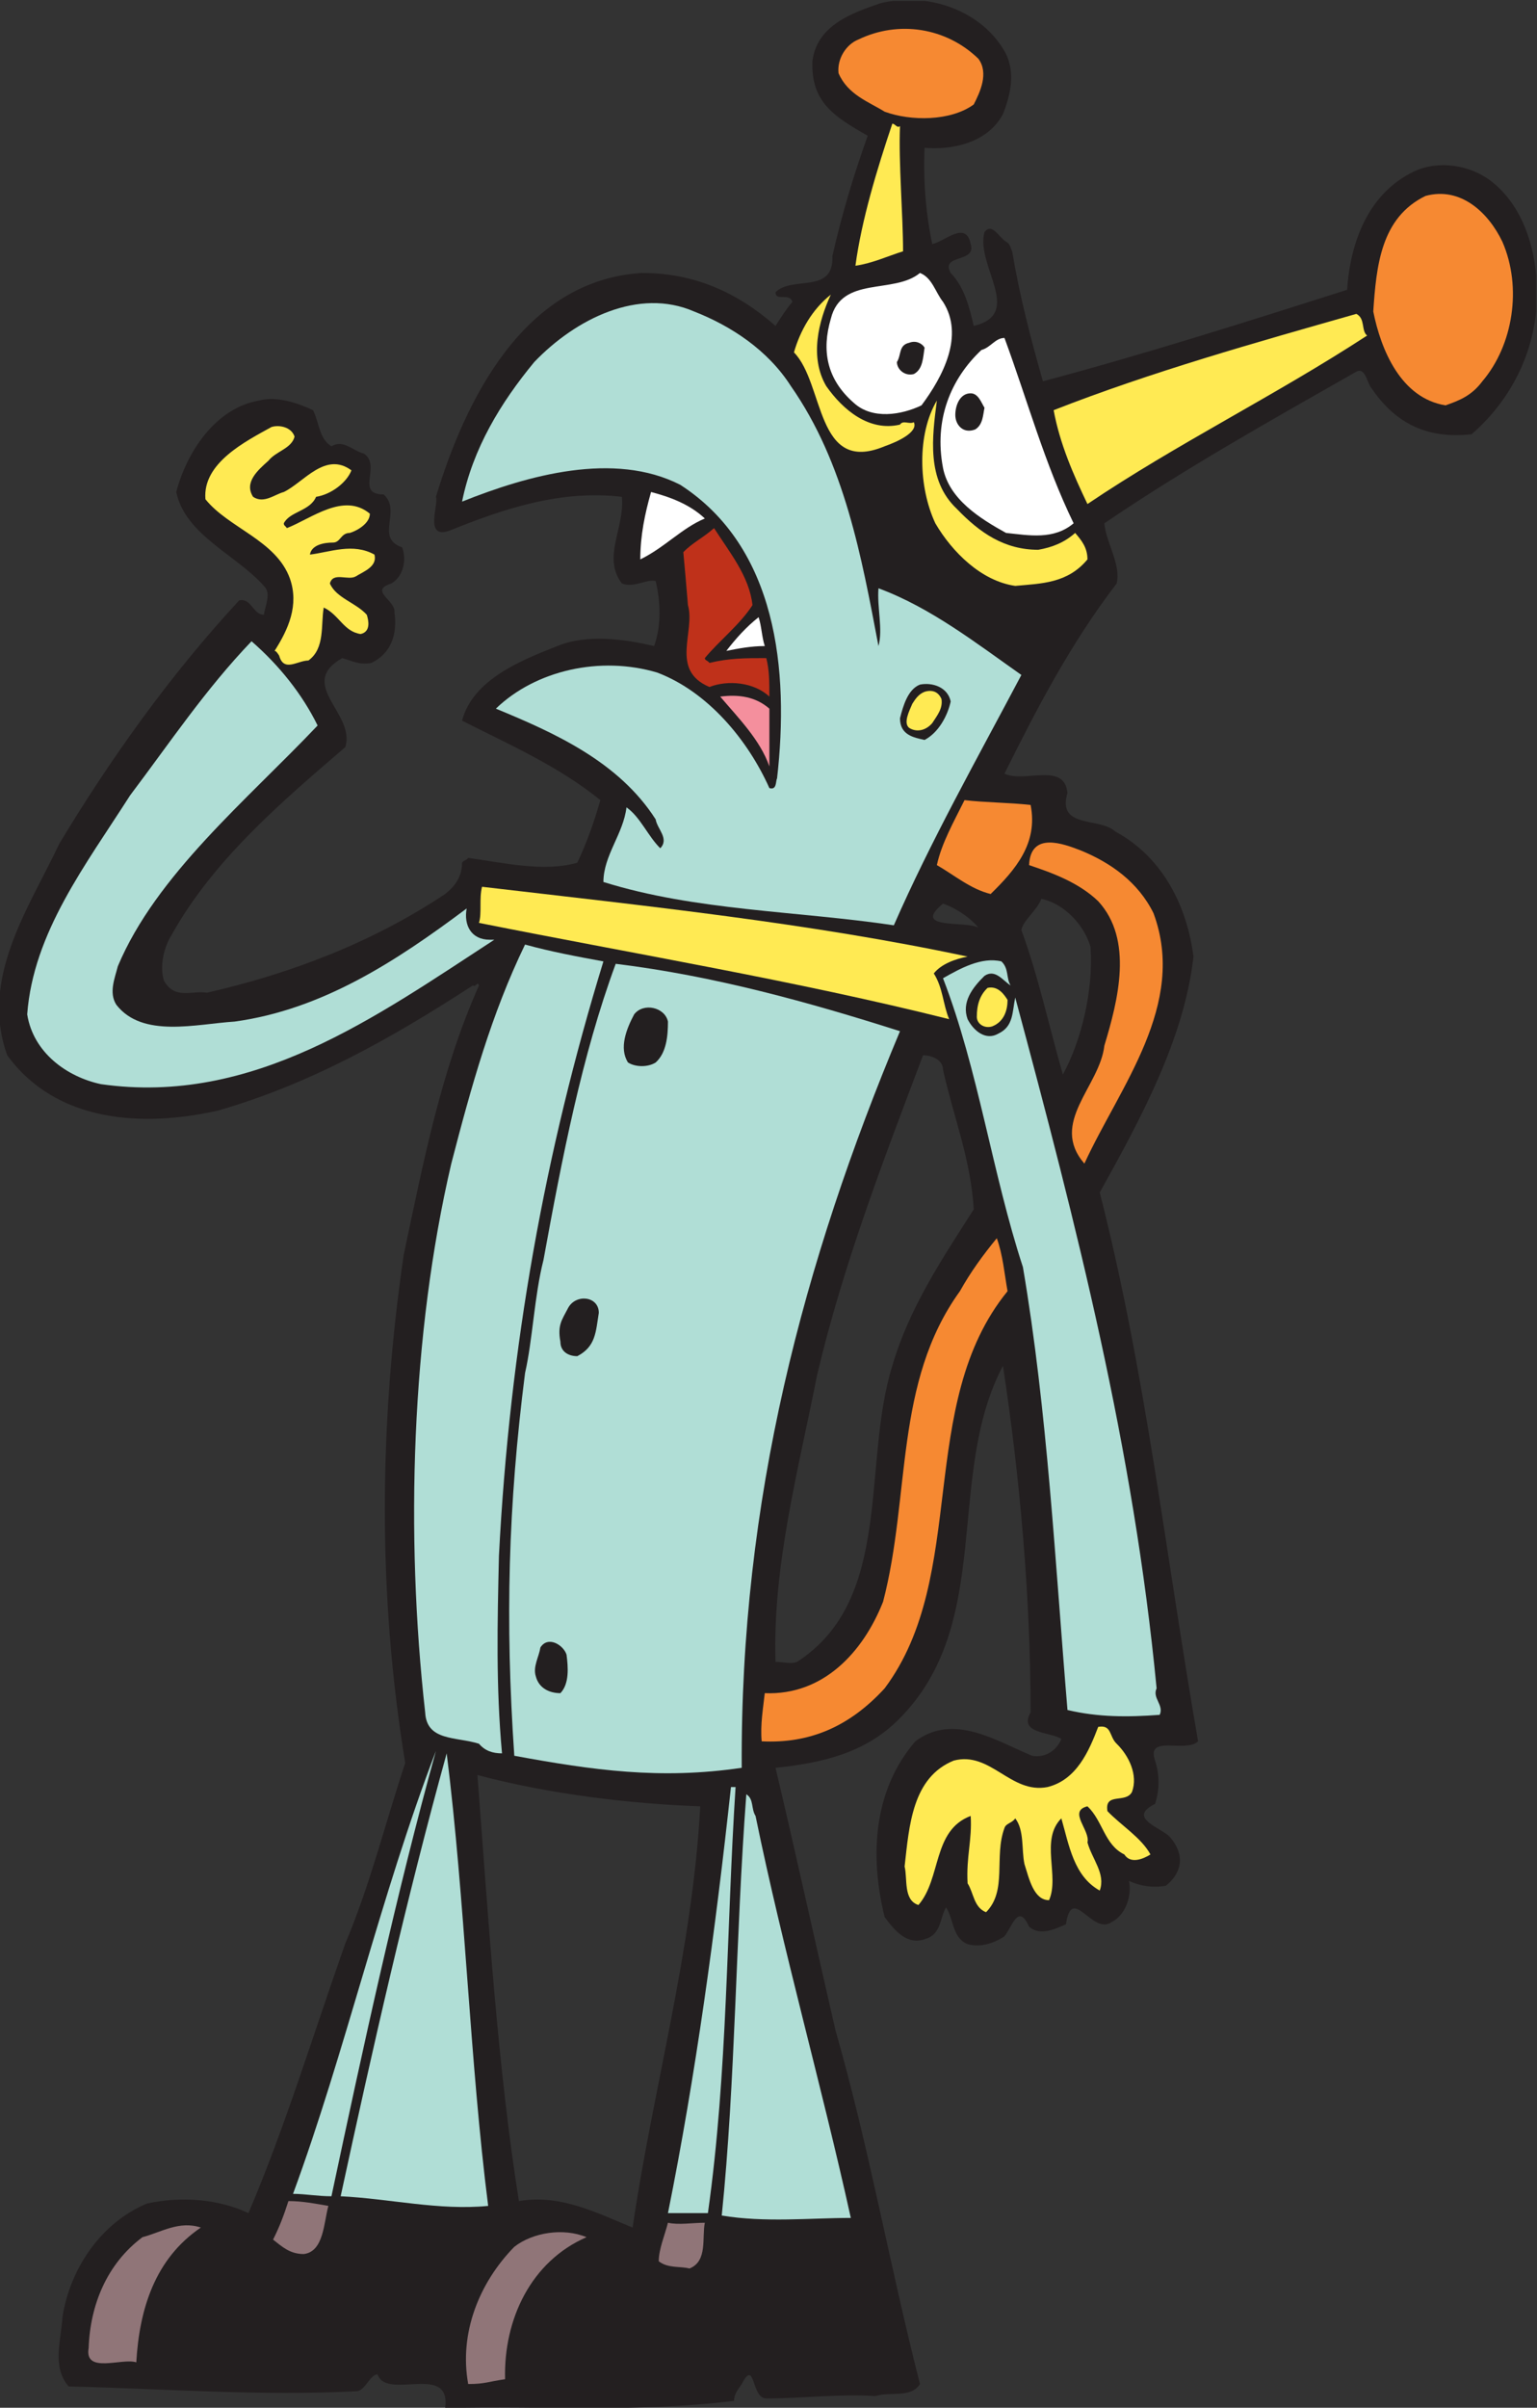 <?xml version="1.0" encoding="UTF-8" standalone="no"?>
<svg
   xmlns:dc="http://purl.org/dc/elements/1.1/"
   xmlns:cc="http://creativecommons.org/ns#"
   xmlns:rdf="http://www.w3.org/1999/02/22-rdf-syntax-ns#"
   xmlns:svg="http://www.w3.org/2000/svg"
   xmlns="http://www.w3.org/2000/svg"
   xmlns:sodipodi="http://sodipodi.sourceforge.net/DTD/sodipodi-0.dtd"
   xmlns:inkscape="http://www.inkscape.org/namespaces/inkscape"
   version="1.1"
   id="svg3237"
   xml:space="preserve"
   width="308.833"
   height="483.707"
   viewBox="0 0 308.833 483.707"
   sodipodi:docname="Delete.svg"
   inkscape:version="1.0.2 (e86c8708, 2021-01-15)"><rect x="0" y="0" width="308.833" height="483.707" fill="#333333" stroke="none"/><defs
     id="defs3241"><clipPath
       clipPathUnits="userSpaceOnUse"
       id="clipPath3253"><path
         d="M 34.54,43.92 H 578.16 V 748.08 H 34.54 Z"
         id="path3251" /></clipPath><clipPath
       clipPathUnits="userSpaceOnUse"
       id="clipPath3265"><path
         d="m 33.84,43.92 h 0.676 V 748.08 H 33.84 Z"
         id="path3263" /></clipPath><clipPath
       clipPathUnits="userSpaceOnUse"
       id="clipPath3277"><path
         d="M 33.84,43.92 H 578.16 V 748.08 H 33.84 Z"
         id="path3275" /></clipPath><clipPath
       clipPathUnits="userSpaceOnUse"
       id="clipPath3283"><path
         d="m 550.746,69.12 c 0,-3.614 -2.932,-6.546 -6.546,-6.546 -3.614,0 -6.546,2.932 -6.546,6.546 0,3.614 2.932,6.546 6.546,6.546 3.614,0 6.546,-2.932 6.546,-6.546 z"
         clip-rule="evenodd"
         id="path3281" /></clipPath><clipPath
       clipPathUnits="userSpaceOnUse"
       id="clipPath3289"><path
         d="M 0,792.06 H 612 V 0.06 H 0 Z"
         id="path3287" /></clipPath><clipPath
       clipPathUnits="userSpaceOnUse"
       id="clipPath3331"><path
         d="M 33.84,43.92 H 578.16 V 748.08 H 33.84 Z"
         id="path3329" /></clipPath><clipPath
       clipPathUnits="userSpaceOnUse"
       id="clipPath3337"><path
         d="m 99.038,260.337 c -4.367,0 -8.555,1.734 -11.643,4.822 -3.087,3.087 -4.822,7.275 -4.822,11.643 v 68.829 c 0,4.366 1.735,8.554 4.822,11.642 3.088,3.087 7.276,4.823 11.643,4.823 H 347.192 L 345.427,260.337 H 99.038"
         clip-rule="evenodd"
         id="path3335" /></clipPath><clipPath
       clipPathUnits="userSpaceOnUse"
       id="clipPath3401"><path
         d="M 280.943,210.04 H 512.568 V 572.82 H 280.943 Z"
         id="path3399" /></clipPath><clipPath
       clipPathUnits="userSpaceOnUse"
       id="clipPath3501"><path
         d="M 33.84,43.92 H 578.16 V 748.08 H 33.84 Z"
         id="path3499" /></clipPath></defs><sodipodi:namedview
     pagecolor="#ffffff"
     bordercolor="#666666"
     borderopacity="1"
     objecttolerance="10"
     gridtolerance="10"
     guidetolerance="10"
     inkscape:pageopacity="0"
     inkscape:pageshadow="2"
     inkscape:window-width="1440"
     inkscape:window-height="855"
     id="namedview3239"
     showgrid="false"
     inkscape:zoom="1"
     inkscape:cx="154.41666"
     inkscape:cy="241.85333"
     inkscape:window-x="0"
     inkscape:window-y="23"
     inkscape:window-maximized="0"
     inkscape:current-layer="g3245" /><g
     id="g3245"
     inkscape:groupmode="layer"
     inkscape:label="Cyb Style Whos Who"
     transform="matrix(1.333,0,0,-1.333,-374.591,763.76)"><g
       id="g3395"><g
         id="g3397"
         clip-path="url(#clipPath3401)"><path
           d="m 512.567,531.463 c -0.463,5.442 -2.547,10.883 -6.717,14.148 -3.242,2.54 -8.107,3.265 -11.813,1.451 -6.717,-3.265 -9.496,-10.52 -9.959,-17.776 -14.824,-4.716 -30.807,-9.795 -45.862,-13.785 -1.853,6.53 -3.475,12.697 -4.633,19.59 -0.231,0.363 -0.231,1.088 -0.926,1.451 -1.158,0.725 -2.085,2.902 -3.243,1.451 -1.39,-5.079 6.022,-12.334 -1.621,-14.148 -0.695,2.902 -1.39,5.804 -3.475,7.981 -1.621,2.902 3.938,1.451 3.012,4.353 -0.695,3.628 -3.938,0.363 -5.791,0 -0.927,4.354 -1.39,9.432 -1.158,14.511 4.169,-0.362 9.496,0.726 11.813,5.079 1.158,2.903 1.853,6.168 0.463,9.07 -3.474,6.53 -11.813,9.432 -18.993,7.618 -4.17,-1.451 -9.497,-3.265 -10.192,-8.707 -0.231,-6.167 3.243,-8.344 8.339,-11.246 -2.085,-5.804 -3.938,-11.971 -5.328,-18.139 0.232,-5.804 -6.022,-2.902 -8.57,-5.441 0,-1.452 2.085,0 2.548,-1.452 -0.926,-1.088 -1.621,-2.176 -2.548,-3.627 -5.79,5.079 -12.276,7.981 -20.151,7.981 -17.835,-1.089 -26.637,-19.228 -31.038,-33.739 0.463,-1.088 -1.853,-6.53 2.085,-5.079 8.107,3.265 16.677,6.168 25.942,5.079 0.463,-4.716 -3.011,-9.069 0,-13.06 1.853,-0.725 3.706,0.726 5.095,0.363 0.695,-2.902 0.927,-6.53 -0.231,-9.795 -4.633,1.088 -10.192,1.814 -14.593,0 -5.558,-2.177 -12.739,-5.079 -14.36,-11.246 7.18,-3.628 14.592,-6.893 20.846,-11.972 -0.927,-3.265 -2.085,-6.53 -3.474,-9.432 -5.096,-1.452 -11.118,0 -16.446,0.725 -0.231,-0.363 -0.695,-0.363 -0.926,-0.725 0,-2.177 -1.158,-3.628 -2.548,-4.717 -10.887,-7.255 -23.163,-11.971 -35.902,-14.874 -2.316,0.363 -4.864,-1.088 -6.486,1.814 -0.694,2.177 0,5.079 1.159,6.893 6.253,11.246 16.445,19.953 26.173,28.297 1.622,5.079 -7.412,9.432 -0.463,13.423 1.39,-0.363 2.548,-1.088 4.401,-0.726 3.011,1.452 3.937,4.354 3.474,7.619 0.232,1.814 -3.937,3.265 -0.463,4.353 1.853,1.088 2.316,3.628 1.621,5.442 -4.169,1.451 0,5.442 -2.779,7.981 -4.401,0 -0.232,4.353 -3.011,6.167 -1.622,0.363 -3.011,2.177 -4.864,1.089 -1.853,1.088 -1.853,3.627 -2.78,5.441 -2.316,1.089 -5.559,2.177 -8.107,1.451 -6.485,-1.088 -10.886,-7.618 -12.508,-13.785 1.39,-6.53 9.034,-9.433 13.203,-14.149 1.158,-1.088 0.232,-2.902 0,-4.353 -1.621,0 -1.853,2.539 -3.706,2.177 -10.423,-11.247 -19.456,-23.944 -27.1,-36.641 -4.632,-9.795 -12.044,-20.316 -7.875,-31.925 7.412,-10.158 20.383,-10.883 31.732,-8.344 13.898,3.991 26.174,10.884 38.45,18.865 0.463,-0.363 0.695,0.725 0.927,0 -5.791,-13.06 -8.339,-26.483 -11.35,-40.632 -3.706,-25.394 -3.938,-51.151 0.232,-76.546 -3.012,-9.07 -5.328,-18.502 -9.034,-27.209 -4.864,-13.785 -9.033,-27.571 -14.592,-40.631 -4.633,2.177 -10.192,2.54 -15.287,1.451 -6.949,-2.902 -11.582,-9.795 -12.74,-17.05 -0.231,-3.628 -1.621,-7.619 0.927,-10.521 14.592,-0.363 28.953,-1.451 43.314,-0.726 1.389,0 2.084,2.54 3.242,2.54 1.39,-3.991 11.118,1.814 10.192,-5.079 15.055,0.363 28.49,-0.726 43.545,1.088 0,1.089 0.695,1.814 1.158,2.54 2.085,3.99 1.39,-2.177 3.706,-2.177 5.328,0 11.118,0.726 16.446,0.363 2.316,0.725 5.327,-0.363 6.717,1.814 -4.633,18.139 -7.644,35.552 -12.739,53.328 -3.012,13.06 -6.023,26.846 -9.034,39.543 6.949,0.726 13.434,2.177 18.53,7.256 14.593,14.511 6.949,36.641 15.751,53.329 2.547,-16.688 4.169,-34.827 4.169,-52.241 -1.853,-3.265 3.011,-2.902 4.632,-3.99 -0.694,-1.814 -2.548,-2.903 -4.4,-2.54 -5.328,2.177 -11.813,6.53 -17.604,2.177 -6.254,-7.256 -6.949,-17.051 -4.632,-26.483 1.621,-2.177 3.474,-4.353 6.253,-3.265 2.317,0.725 2.085,3.265 3.012,4.716 1.158,-1.814 0.926,-4.353 3.011,-5.442 1.853,-0.725 4.169,0 5.79,1.089 1.158,1.451 2.085,5.079 3.706,1.451 1.622,-1.451 3.938,-0.363 5.559,0.363 0.927,6.167 3.938,-1.814 6.949,0.362 2.085,1.089 3.011,3.991 2.548,6.168 1.621,-0.726 3.474,-1.089 5.559,-0.726 0.926,0.726 1.853,1.814 2.084,3.265 0.232,1.451 -0.463,2.902 -1.389,3.991 -1.158,1.451 -6.717,2.902 -2.317,5.079 0.695,2.176 0.695,4.353 0,6.53 -1.389,3.99 4.633,1.088 6.486,2.902 -4.864,27.934 -7.875,55.505 -14.824,82.714 6.254,11.246 12.739,23.218 14.129,35.552 -0.926,7.256 -4.401,14.874 -11.813,18.865 -2.316,2.177 -8.801,0.363 -7.18,5.804 -0.463,4.716 -6.486,1.451 -9.497,2.902 4.864,9.796 9.96,19.591 16.909,28.66 0.695,2.902 -1.621,6.167 -1.853,9.07 12.276,8.344 25.247,15.599 37.986,22.855 1.39,0.725 1.622,-1.814 2.317,-2.54 3.706,-5.441 8.57,-7.618 15.055,-6.892 6.717,5.804 10.655,14.511 9.728,23.943 z M 376.372,237.248 c -5.327,2.177 -10.886,5.079 -17.14,3.991 -3.243,20.316 -4.633,43.171 -6.254,64.212 10.886,-2.902 23.163,-4.353 33.586,-4.716 -1.159,-21.767 -7.181,-42.808 -10.192,-63.487 z m 39.145,129.876 c -4.633,-14.874 0.231,-35.19 -14.361,-44.622 -0.927,-0.363 -2.085,0 -3.243,0 -0.463,14.511 3.475,29.022 6.254,43.17 3.938,16.688 9.96,32.288 15.982,48.25 1.39,0 3.011,-0.725 3.011,-2.176 1.622,-7.256 4.17,-13.423 4.633,-21.042 -4.864,-7.618 -9.728,-14.874 -12.276,-23.58 z m 7.643,69.653 c 2.085,-0.725 4.17,-2.176 5.328,-3.627 -1.853,1.088 -10.192,-0.363 -5.328,3.627 z m 14.824,0.726 c 3.475,-0.726 6.486,-3.991 7.412,-7.256 0.463,-6.53 -1.389,-14.148 -4.169,-19.227 -2.085,7.256 -3.706,14.874 -6.254,21.767 0.232,1.451 2.316,2.902 3.011,4.716"
           style="fill:#231f20;fill-opacity:1;fill-rule:nonzero;stroke:none"
           id="path3403" /></g></g><path
       d="m 428.488,564.113 c 1.621,-2.176 0.231,-5.079 -0.695,-6.893 -3.475,-2.539 -9.497,-2.539 -13.434,-1.088 -2.317,1.451 -5.559,2.54 -6.949,5.805 -0.232,2.176 1.158,4.353 3.011,5.078 6.022,2.903 13.203,1.814 18.067,-2.902"
       style="fill:#f68932;fill-opacity:1;fill-rule:nonzero;stroke:none"
       id="path3405" /><path
       d="m 416.675,553.956 c -0.232,-5.442 0.463,-13.423 0.463,-18.865 -2.316,-0.726 -4.632,-1.814 -7.18,-2.177 0.926,6.893 3.243,14.511 5.559,21.404 0.463,0 0.695,-0.725 1.158,-0.362"
       style="fill:#ffea53;fill-opacity:1;fill-rule:nonzero;stroke:none"
       id="path3407" /><path
       d="m 507.472,536.542 c 3.011,-6.893 1.621,-15.599 -3.011,-21.041 -1.622,-2.177 -3.475,-2.903 -5.559,-3.628 -6.718,1.088 -9.729,8.344 -10.887,14.148 0.463,6.893 1.158,14.149 7.876,17.414 5.327,1.451 9.496,-2.54 11.581,-6.893"
       style="fill:#f68932;fill-opacity:1;fill-rule:nonzero;stroke:none"
       id="path3409" /><path
       d="m 423.16,527.472 c 3.243,-5.079 0,-11.246 -3.242,-15.599 -3.012,-1.451 -7.412,-2.177 -10.192,0.363 -4.169,3.627 -4.864,7.981 -3.474,12.697 1.621,6.53 9.496,3.628 13.434,6.893 1.853,-0.726 2.316,-2.902 3.474,-4.354"
       style="fill:#ffffff;fill-opacity:1;fill-rule:nonzero;stroke:none"
       id="path3411" /><path
       d="m 405.557,514.775 c 2.548,-3.628 6.485,-6.893 11.118,-5.804 0.463,0.725 1.39,0 2.084,0.362 0.695,-1.451 -2.316,-2.902 -4.4,-3.627 -10.424,-4.354 -9.034,9.432 -13.666,14.148 0.926,3.265 2.779,6.53 5.559,8.707 -1.853,-3.991 -3.243,-9.432 -0.695,-13.786"
       style="fill:#ffea53;fill-opacity:1;fill-rule:nonzero;stroke:none"
       id="path3413" /><path
       d="m 400.229,514.775 c 8.107,-11.609 10.655,-25.757 13.203,-39.18 0.695,2.539 -0.231,5.804 0,8.707 7.875,-2.903 14.824,-8.344 21.541,-13.061 -6.717,-12.697 -13.666,-25.031 -19.225,-37.729 -14.592,2.177 -29.879,2.177 -43.777,6.53 0,3.991 3.011,7.256 3.475,11.247 2.084,-1.451 3.242,-4.354 5.095,-6.168 1.39,1.451 -0.463,2.903 -0.695,4.354 -5.558,8.706 -15.287,13.06 -24.088,16.688 6.022,5.804 15.75,7.981 24.32,5.441 7.644,-2.902 13.666,-10.158 16.909,-17.413 1.158,-0.363 0.926,1.088 1.158,1.451 1.853,16.325 0,34.827 -14.593,44.259 -9.959,5.079 -22.93,1.451 -32.89,-2.539 1.621,7.981 5.79,14.874 10.886,21.041 6.254,6.53 15.751,11.246 24.089,7.618 5.559,-2.176 11.118,-5.804 14.592,-11.246"
       style="fill:#b0ded6;fill-opacity:1;fill-rule:nonzero;stroke:none"
       id="path3415" /><path
       d="m 487.089,522.393 c -13.898,-9.069 -28.722,-16.325 -42.156,-25.394 -2.085,4.353 -4.169,9.069 -5.096,14.148 14.824,5.805 30.343,10.158 45.63,14.512 1.39,-0.726 0.695,-2.54 1.622,-3.266"
       style="fill:#ffea53;fill-opacity:1;fill-rule:nonzero;stroke:none"
       id="path3417" /><path
       d="m 432.425,522.031 c 3.475,-9.433 6.022,-18.865 10.423,-27.934 -3.011,-2.54 -6.717,-1.814 -10.191,-1.451 -3.938,2.176 -8.57,5.078 -9.497,9.795 -1.389,7.255 1.158,13.422 5.791,17.776 1.39,0.363 2.085,1.814 3.474,1.814"
       style="fill:#ffffff;fill-opacity:1;fill-rule:nonzero;stroke:none"
       id="path3419" /><path
       d="m 420.381,520.58 c -0.232,-1.451 -0.232,-3.265 -1.622,-3.991 -1.389,-0.363 -2.547,0.726 -2.547,1.814 0.694,1.088 0.231,2.54 1.853,2.902 0.926,0.363 1.853,0 2.316,-0.725"
       style="fill:#231f20;fill-opacity:1;fill-rule:nonzero;stroke:none"
       id="path3421" /><path
       d="m 429.414,511.51 c -0.231,-1.088 -0.231,-2.539 -1.39,-3.265 -1.853,-0.725 -3.011,0.726 -3.011,2.177 0,1.451 0.695,3.265 2.317,3.265 1.158,0 1.621,-1.451 2.084,-2.177"
       style="fill:#231f20;fill-opacity:1;fill-rule:nonzero;stroke:none"
       id="path3423" /><path
       d="m 425.245,496.273 c 3.474,-3.627 7.18,-6.167 12.276,-6.167 2.085,0.363 3.938,1.088 5.559,2.54 0.927,-1.089 1.853,-2.177 1.853,-3.991 -3.011,-3.628 -6.949,-3.628 -10.886,-3.991 -5.096,0.726 -9.497,5.079 -12.045,9.433 -2.548,5.441 -2.779,13.423 0.232,18.501 -0.695,-5.441 -1.622,-11.971 3.011,-16.325"
       style="fill:#ffea53;fill-opacity:1;fill-rule:nonzero;stroke:none"
       id="path3425" /><path
       d="m 325.415,507.157 c -0.464,-1.814 -2.78,-2.177 -3.938,-3.628 -1.621,-1.451 -3.706,-3.265 -2.316,-5.442 1.621,-1.088 3.243,0.363 4.632,0.726 3.011,1.451 6.254,6.167 10.192,3.265 -0.695,-1.814 -3.011,-3.628 -5.328,-3.991 -0.926,-2.176 -3.937,-2.176 -4.864,-3.99 0,-0.363 0.232,-0.363 0.464,-0.726 3.705,1.451 8.57,5.442 12.507,2.177 0,-1.451 -1.853,-2.54 -3.011,-2.902 -1.39,0 -1.39,-1.452 -2.548,-1.452 -1.39,0 -3.243,-0.362 -3.474,-1.814 3.011,0.363 6.485,1.814 9.728,0 0.463,-1.813 -1.621,-2.539 -2.779,-3.265 -1.159,-0.725 -3.475,0.726 -3.938,-1.088 0.926,-2.177 3.938,-2.902 5.559,-4.716 0.232,-0.726 0.695,-2.539 -0.927,-2.902 -2.547,0.363 -3.242,2.902 -5.559,3.99 -0.463,-2.539 0.232,-6.167 -2.316,-7.981 -1.621,0 -3.706,-1.814 -4.401,0.726 -0.231,0.363 -0.463,0.725 -0.694,0.725 2.084,3.265 3.705,6.893 2.316,10.884 -2.085,5.804 -9.265,7.618 -12.74,11.971 -0.463,5.442 6.023,8.707 9.96,10.884 1.158,0.363 3.011,0 3.475,-1.451"
       style="fill:#ffea53;fill-opacity:1;fill-rule:nonzero;stroke:none"
       id="path3427" /><path
       d="m 418.065,505.343 c 0,-7.981 3.474,-17.051 10.886,-20.679 3.938,-2.176 10.191,-1.814 13.897,0.726 0.927,0.725 1.853,1.451 2.78,2.177 -3.243,-5.079 -6.486,-9.795 -9.728,-15.237 -7.412,5.079 -14.129,11.246 -22.699,13.785 -1.854,5.805 -2.548,12.335 -5.096,17.777 3.242,0.363 6.948,-0.363 9.96,1.451"
       style="fill:#231f20;fill-opacity:1;fill-rule:nonzero;stroke:none"
       id="path3429" /><path
       d="m 387.258,494.822 c -3.474,-1.451 -6.022,-4.353 -9.728,-6.167 0,3.628 0.695,6.893 1.622,10.158 2.779,-0.726 5.79,-1.814 8.106,-3.991"
       style="fill:#ffffff;fill-opacity:1;fill-rule:nonzero;stroke:none"
       id="path3431" /><path
       d="m 394.439,481.762 c -1.853,-2.902 -5.096,-5.442 -7.181,-7.981 0,-0.363 0.464,-0.363 0.695,-0.726 3.011,0.726 5.328,0.726 8.57,0.726 0.464,-1.814 0.464,-3.628 0.464,-5.804 -2.317,2.176 -6.254,2.539 -9.034,1.451 -6.022,2.539 -2.084,8.344 -3.242,12.334 -0.232,2.902 -0.464,5.442 -0.695,7.981 1.389,1.451 3.011,2.177 4.632,3.628 2.316,-3.628 5.328,-7.256 5.791,-11.609"
       style="fill:#bf311a;fill-opacity:1;fill-rule:nonzero;stroke:none"
       id="path3433" /><path
       d="m 396.292,475.595 c -2.085,0 -3.938,-0.363 -5.791,-0.726 1.39,1.814 3.011,3.628 4.864,5.079 0.464,-1.451 0.464,-2.902 0.927,-4.353"
       style="fill:#ffffff;fill-opacity:1;fill-rule:nonzero;stroke:none"
       id="path3435" /><path
       d="m 328.889,463.623 c -10.655,-11.246 -24.321,-22.492 -30.111,-36.278 -0.464,-1.814 -1.39,-3.991 -0.232,-5.804 3.938,-5.079 12.045,-2.903 17.835,-2.54 13.203,1.814 24.321,9.07 34.976,17.051 -0.464,-2.54 0.694,-4.716 3.474,-4.716 0.232,0 0.463,0 0.695,0 -17.835,-11.609 -36.365,-25.032 -59.296,-21.767 -5.096,1.088 -10.192,4.716 -11.118,10.521 0.926,12.334 8.802,22.492 15.519,33.012 6.022,7.982 11.349,15.963 18.298,23.218 4.169,-3.627 7.644,-7.981 9.96,-12.697"
       style="fill:#b0ded6;fill-opacity:1;fill-rule:nonzero;stroke:none"
       id="path3437" /><path
       d="m 424.318,467.251 c -0.463,-2.177 -1.853,-4.716 -3.937,-5.805 -1.622,0.363 -3.706,0.726 -3.706,3.265 0.463,1.814 1.158,4.354 3.011,5.079 1.853,0.363 4.169,-0.362 4.632,-2.539"
       style="fill:#231f20;fill-opacity:1;fill-rule:nonzero;stroke:none"
       id="path3439" /><path
       d="m 422.929,467.614 c 0.231,-1.451 -0.695,-2.54 -1.39,-3.628 -0.927,-1.088 -2.316,-1.451 -3.474,-0.726 -0.927,0.726 0,2.54 0.463,3.628 0.463,0.726 0.926,1.451 1.853,1.814 1.158,0.363 2.084,0 2.548,-1.088"
       style="fill:#ffea53;fill-opacity:1;fill-rule:nonzero;stroke:none"
       id="path3441" /><path
       d="m 396.987,466.163 c 0,-2.54 0,-5.805 0,-8.707 -1.39,3.99 -4.633,7.255 -7.412,10.521 2.779,0.362 5.327,0 7.412,-1.814"
       style="fill:#f48f9d;fill-opacity:1;fill-rule:nonzero;stroke:none"
       id="path3443" /><path
       d="m 436.363,451.651 c 1.158,-5.804 -2.316,-9.795 -6.022,-13.423 -3.011,0.726 -5.559,2.903 -8.107,4.354 0.695,3.265 2.548,6.53 4.169,9.795 3.011,-0.363 6.717,-0.363 9.96,-0.726"
       style="fill:#f68932;fill-opacity:1;fill-rule:nonzero;stroke:none"
       id="path3445" /><path
       d="m 454.893,435.326 c 5.096,-13.785 -5.096,-26.12 -10.423,-37.729 -5.328,6.167 2.316,11.609 3.011,17.776 2.085,6.893 4.401,15.963 -0.927,21.767 -3.011,2.902 -7.18,4.353 -10.423,5.442 0.232,5.079 5.096,3.265 7.876,2.176 4.4,-1.813 8.57,-4.716 10.886,-9.432"
       style="fill:#f68932;fill-opacity:1;fill-rule:nonzero;stroke:none"
       id="path3447" /><path
       d="m 426.866,428.796 c -1.853,-0.362 -3.937,-1.088 -5.095,-2.539 1.389,-2.177 1.389,-4.716 2.316,-6.893 -23.163,5.804 -47.252,9.795 -70.877,14.511 0.463,1.451 0,3.628 0.463,5.442 24.784,-2.902 49.336,-5.442 73.193,-10.521"
       style="fill:#ffea53;fill-opacity:1;fill-rule:nonzero;stroke:none"
       id="path3449" /><path
       d="m 371.971,428.071 c -8.802,-28.66 -14.129,-58.045 -15.75,-89.607 -0.232,-10.158 -0.463,-19.59 0.463,-29.748 -1.39,0 -2.548,0.363 -3.474,1.451 -3.475,1.088 -7.876,0.363 -8.107,4.716 -3.011,26.846 -2.085,56.957 3.937,82.714 3.011,11.609 6.023,22.493 11.118,33.013 3.938,-1.088 7.876,-1.814 11.813,-2.539"
       style="fill:#b0ded6;fill-opacity:1;fill-rule:nonzero;stroke:none"
       id="path3451" /><path
       d="m 431.962,428.071 c 1.158,-1.089 0.695,-2.54 1.39,-3.628 -1.158,0.725 -2.316,2.539 -3.938,1.451 -1.853,-1.814 -3.474,-3.991 -2.548,-6.53 0.927,-1.814 2.78,-3.265 4.633,-2.177 2.316,1.089 2.084,3.265 2.548,5.442 9.265,-34.464 17.835,-67.84 21.309,-104.118 -0.695,-1.451 1.158,-2.539 0.463,-3.99 -4.864,-0.363 -9.265,-0.363 -13.897,0.725 -1.853,22.13 -3.011,44.985 -6.717,66.752 -4.633,14.148 -6.717,29.748 -12.045,43.533 2.548,1.451 5.791,3.265 8.802,2.54"
       style="fill:#b0ded6;fill-opacity:1;fill-rule:nonzero;stroke:none"
       id="path3453" /><path
       d="m 416.675,417.55 c -14.593,-34.827 -24.089,-70.742 -23.858,-111.011 -12.276,-1.814 -22.467,-0.362 -34.28,1.814 -1.39,20.316 -0.927,37.729 1.621,57.682 1.158,5.079 1.39,11.609 2.78,17.051 2.779,15.237 5.79,30.836 10.886,44.622 14.824,-1.814 29.185,-5.805 42.851,-10.158"
       style="fill:#b0ded6;fill-opacity:1;fill-rule:nonzero;stroke:none"
       id="path3455" /><path
       d="m 432.889,422.266 c 0,-1.451 -0.464,-3.265 -2.317,-3.99 -1.158,-0.363 -2.316,0.362 -2.316,1.451 0,1.814 0.463,3.265 1.621,4.353 1.622,0.363 2.548,-1.088 3.012,-1.814"
       style="fill:#ffea53;fill-opacity:1;fill-rule:nonzero;stroke:none"
       id="path3457" /><path
       d="m 381.699,419.001 c 0,-2.176 -0.231,-4.716 -1.853,-6.167 -1.158,-0.726 -3.011,-0.726 -4.169,0 -1.389,2.177 -0.231,5.079 0.927,7.256 1.389,1.813 4.632,1.088 5.095,-1.089"
       style="fill:#231f20;fill-opacity:1;fill-rule:nonzero;stroke:none"
       id="path3459" /><path
       d="m 380.541,417.55 c -0.695,-1.451 -0.695,-2.902 -1.853,-3.991 -1.389,0 -2.779,0.726 -2.547,2.177 0.231,1.451 0.463,3.265 2.084,4.354 1.621,0 1.621,-1.452 2.316,-2.54"
       style="fill:#231f20;fill-opacity:1;fill-rule:nonzero;stroke:none"
       id="path3461" /><path
       d="m 432.889,378.37 c -13.898,-17.051 -5.791,-42.808 -18.53,-59.859 -5.328,-5.804 -11.35,-8.344 -18.53,-7.981 -0.232,2.539 0.231,5.079 0.463,7.256 8.802,-0.363 14.824,6.167 17.835,13.785 4.169,15.963 1.621,33.013 11.581,46.799 1.622,2.902 3.475,5.441 5.559,7.981 0.927,-2.54 1.158,-5.442 1.622,-7.981"
       style="fill:#f68932;fill-opacity:1;fill-rule:nonzero;stroke:none"
       id="path3463" /><path
       d="m 371.276,375.105 c -0.463,-2.903 -0.463,-5.079 -3.242,-6.53 -1.39,0 -2.548,0.725 -2.548,2.176 -0.464,2.54 0.231,3.266 1.158,5.079 1.158,2.177 4.632,1.814 4.632,-0.725"
       style="fill:#231f20;fill-opacity:1;fill-rule:nonzero;stroke:none"
       id="path3465" /><path
       d="m 370.118,374.379 c 0,-1.814 -0.695,-3.99 -2.316,-4.716 -1.158,-0.363 -1.39,1.088 -1.39,1.451 0,2.177 0.695,3.628 1.853,5.079 1.158,-0.363 1.853,-0.725 1.853,-1.814"
       style="fill:#231f20;fill-opacity:1;fill-rule:nonzero;stroke:none"
       id="path3467" /><path
       d="m 366.412,323.59 c 0.232,-1.814 0.463,-4.353 -0.926,-5.804 -1.622,0 -3.243,0.725 -3.706,2.539 -0.464,1.451 0.463,2.902 0.695,4.353 1.158,1.814 3.474,0.363 3.937,-1.088"
       style="fill:#231f20;fill-opacity:1;fill-rule:nonzero;stroke:none"
       id="path3469" /><path
       d="m 365.717,321.776 c 0,-1.451 -0.231,-3.628 -2.084,-2.177 -0.695,1.089 -1.39,2.54 -0.464,3.991 1.39,2.177 2.317,-0.725 2.548,-1.814"
       style="fill:#231f20;fill-opacity:1;fill-rule:nonzero;stroke:none"
       id="path3471" /><path
       d="m 449.334,310.167 c 1.853,-1.814 3.243,-4.716 2.316,-7.255 -0.926,-1.814 -4.169,0 -3.706,-2.903 2.085,-2.176 5.096,-3.99 6.486,-6.53 -1.159,-0.725 -3.012,-1.451 -3.938,0 -3.011,1.451 -3.243,5.079 -5.559,7.256 -3.011,-0.726 0.463,-3.628 0,-5.442 0.695,-2.539 2.78,-4.716 1.853,-7.255 -3.938,2.176 -4.632,6.892 -5.791,10.883 -3.242,-3.265 -0.231,-8.707 -1.853,-12.334 -2.316,0 -3.011,3.265 -3.706,5.441 -0.463,2.177 0,5.079 -1.389,6.893 -0.464,-0.726 -1.39,-0.726 -1.622,-1.451 -1.621,-4.354 0.464,-9.432 -2.779,-12.697 -1.853,0.725 -1.853,2.902 -2.78,4.353 -0.231,3.99 0.695,6.53 0.464,10.158 -5.791,-2.177 -4.401,-9.432 -7.876,-13.423 -2.316,0.726 -1.621,3.991 -2.084,5.804 0.695,6.168 1.158,13.423 7.412,15.963 5.559,1.451 8.57,-5.079 14.129,-3.991 4.401,1.088 6.254,5.442 7.643,9.07 2.085,0.362 1.622,-1.452 2.78,-2.54"
       style="fill:#ffea53;fill-opacity:1;fill-rule:nonzero;stroke:none"
       id="path3473" /><path
       d="m 330.974,241.965 c -2.085,0 -3.938,0.362 -5.791,0.362 7.875,21.404 13.203,44.985 21.541,66.752 -6.022,-21.767 -10.886,-44.259 -15.75,-67.114"
       style="fill:#b0ded6;fill-opacity:1;fill-rule:nonzero;stroke:none"
       id="path3475" /><path
       d="m 354.599,240.513 c -7.412,-0.725 -14.824,1.089 -22.236,1.452 4.864,22.492 9.96,44.984 15.982,66.751 2.78,-22.129 3.475,-46.436 6.254,-68.203"
       style="fill:#b0ded6;fill-opacity:1;fill-rule:nonzero;stroke:none"
       id="path3477" /><path
       d="m 391.891,303.637 c -1.39,-21.404 -1.158,-42.808 -4.169,-64.212 -1.622,0 -3.706,0 -6.023,0 4.17,20.679 7.181,42.808 9.497,64.212 0.232,0 0.463,0 0.695,0"
       style="fill:#b0ded6;fill-opacity:1;fill-rule:nonzero;stroke:none"
       id="path3479" /><path
       d="m 394.902,299.284 c 4.169,-20.316 9.96,-40.632 14.361,-60.584 -6.022,0 -12.971,-0.726 -19.457,0.362 2.085,20.316 2.085,42.083 3.706,63.487 1.158,-0.726 0.695,-2.177 1.39,-3.265"
       style="fill:#b0ded6;fill-opacity:1;fill-rule:nonzero;stroke:none"
       id="path3481" /><path
       d="m 330.51,240.513 c -0.695,-2.539 -0.695,-6.892 -3.706,-7.255 -2.084,0 -3.242,1.088 -4.632,2.177 0.926,1.813 1.621,3.627 2.316,5.804 2.085,0 3.938,-0.363 6.022,-0.726"
       style="fill:#907578;fill-opacity:1;fill-rule:nonzero;stroke:none"
       id="path3483" /><path
       d="m 354.599,238.7 c 1.622,-3.265 -3.011,-6.168 -3.706,-9.433 -1.158,-3.628 -3.242,-7.618 -2.779,-11.246 -1.622,-0.725 -3.938,-0.363 -6.022,-0.363 -0.232,2.177 -0.232,5.079 -0.927,7.256 -2.779,-2.177 -3.938,-5.805 -6.485,-8.344 -10.887,-1.088 -20.615,1.088 -31.501,0.363 -0.232,7.618 2.316,15.237 9.033,19.953 4.401,-0.363 8.802,-2.177 12.739,-5.079 1.622,-0.363 2.317,0.363 3.706,0.725 2.78,1.814 2.085,5.079 3.243,7.981 7.644,-0.725 15.287,-1.088 22.699,-1.813"
       style="fill:#231f20;fill-opacity:1;fill-rule:nonzero;stroke:none"
       id="path3485" /><path
       d="m 387.258,237.974 c -0.463,-2.177 0.464,-5.804 -2.316,-6.893 -1.39,0.363 -3.243,0 -4.632,1.089 0,1.813 0.926,3.99 1.389,5.804 1.622,-0.363 3.706,0 5.559,0"
       style="fill:#907578;fill-opacity:1;fill-rule:nonzero;stroke:none"
       id="path3487" /><path
       d="m 311.286,237.248 c -6.949,-4.716 -9.266,-12.334 -9.729,-20.315 -2.084,0.725 -7.875,-1.814 -7.18,2.176 0.231,6.53 2.779,12.698 8.107,16.688 2.779,0.726 5.559,2.54 8.802,1.451"
       style="fill:#907578;fill-opacity:1;fill-rule:nonzero;stroke:none"
       id="path3489" /><path
       d="m 415.285,216.207 c -5.791,0 -12.276,0.363 -17.372,0 -0.695,2.54 -1.39,5.442 -2.316,7.981 -1.853,1.089 -2.316,-1.451 -3.011,-2.539 -1.853,-2.177 -1.622,-5.805 -3.938,-6.893 -9.728,0 -18.993,-0.363 -28.026,-0.725 -0.695,1.451 -0.927,-0.726 -1.853,0 -0.464,7.618 2.779,15.236 9.033,19.59 3.706,3.265 7.412,-1.814 10.886,-2.54 2.548,-0.725 4.633,-2.176 7.412,-1.088 2.548,1.814 2.085,5.079 3.243,7.618 6.486,0 13.203,-1.451 20.383,-0.725 1.621,-6.893 3.938,-13.423 5.559,-20.679"
       style="fill:#231f20;fill-opacity:1;fill-rule:nonzero;stroke:none"
       id="path3491" /><path
       d="m 369.423,235.797 c -8.338,-3.627 -12.507,-12.334 -12.276,-21.404 -2.548,-0.362 -3.011,-0.725 -5.559,-0.725 -1.39,7.618 1.622,15.237 6.949,20.678 2.779,2.177 7.412,2.902 10.886,1.451"
       style="fill:#907578;fill-opacity:1;fill-rule:nonzero;stroke:none"
       id="path3493" /></g></svg>
